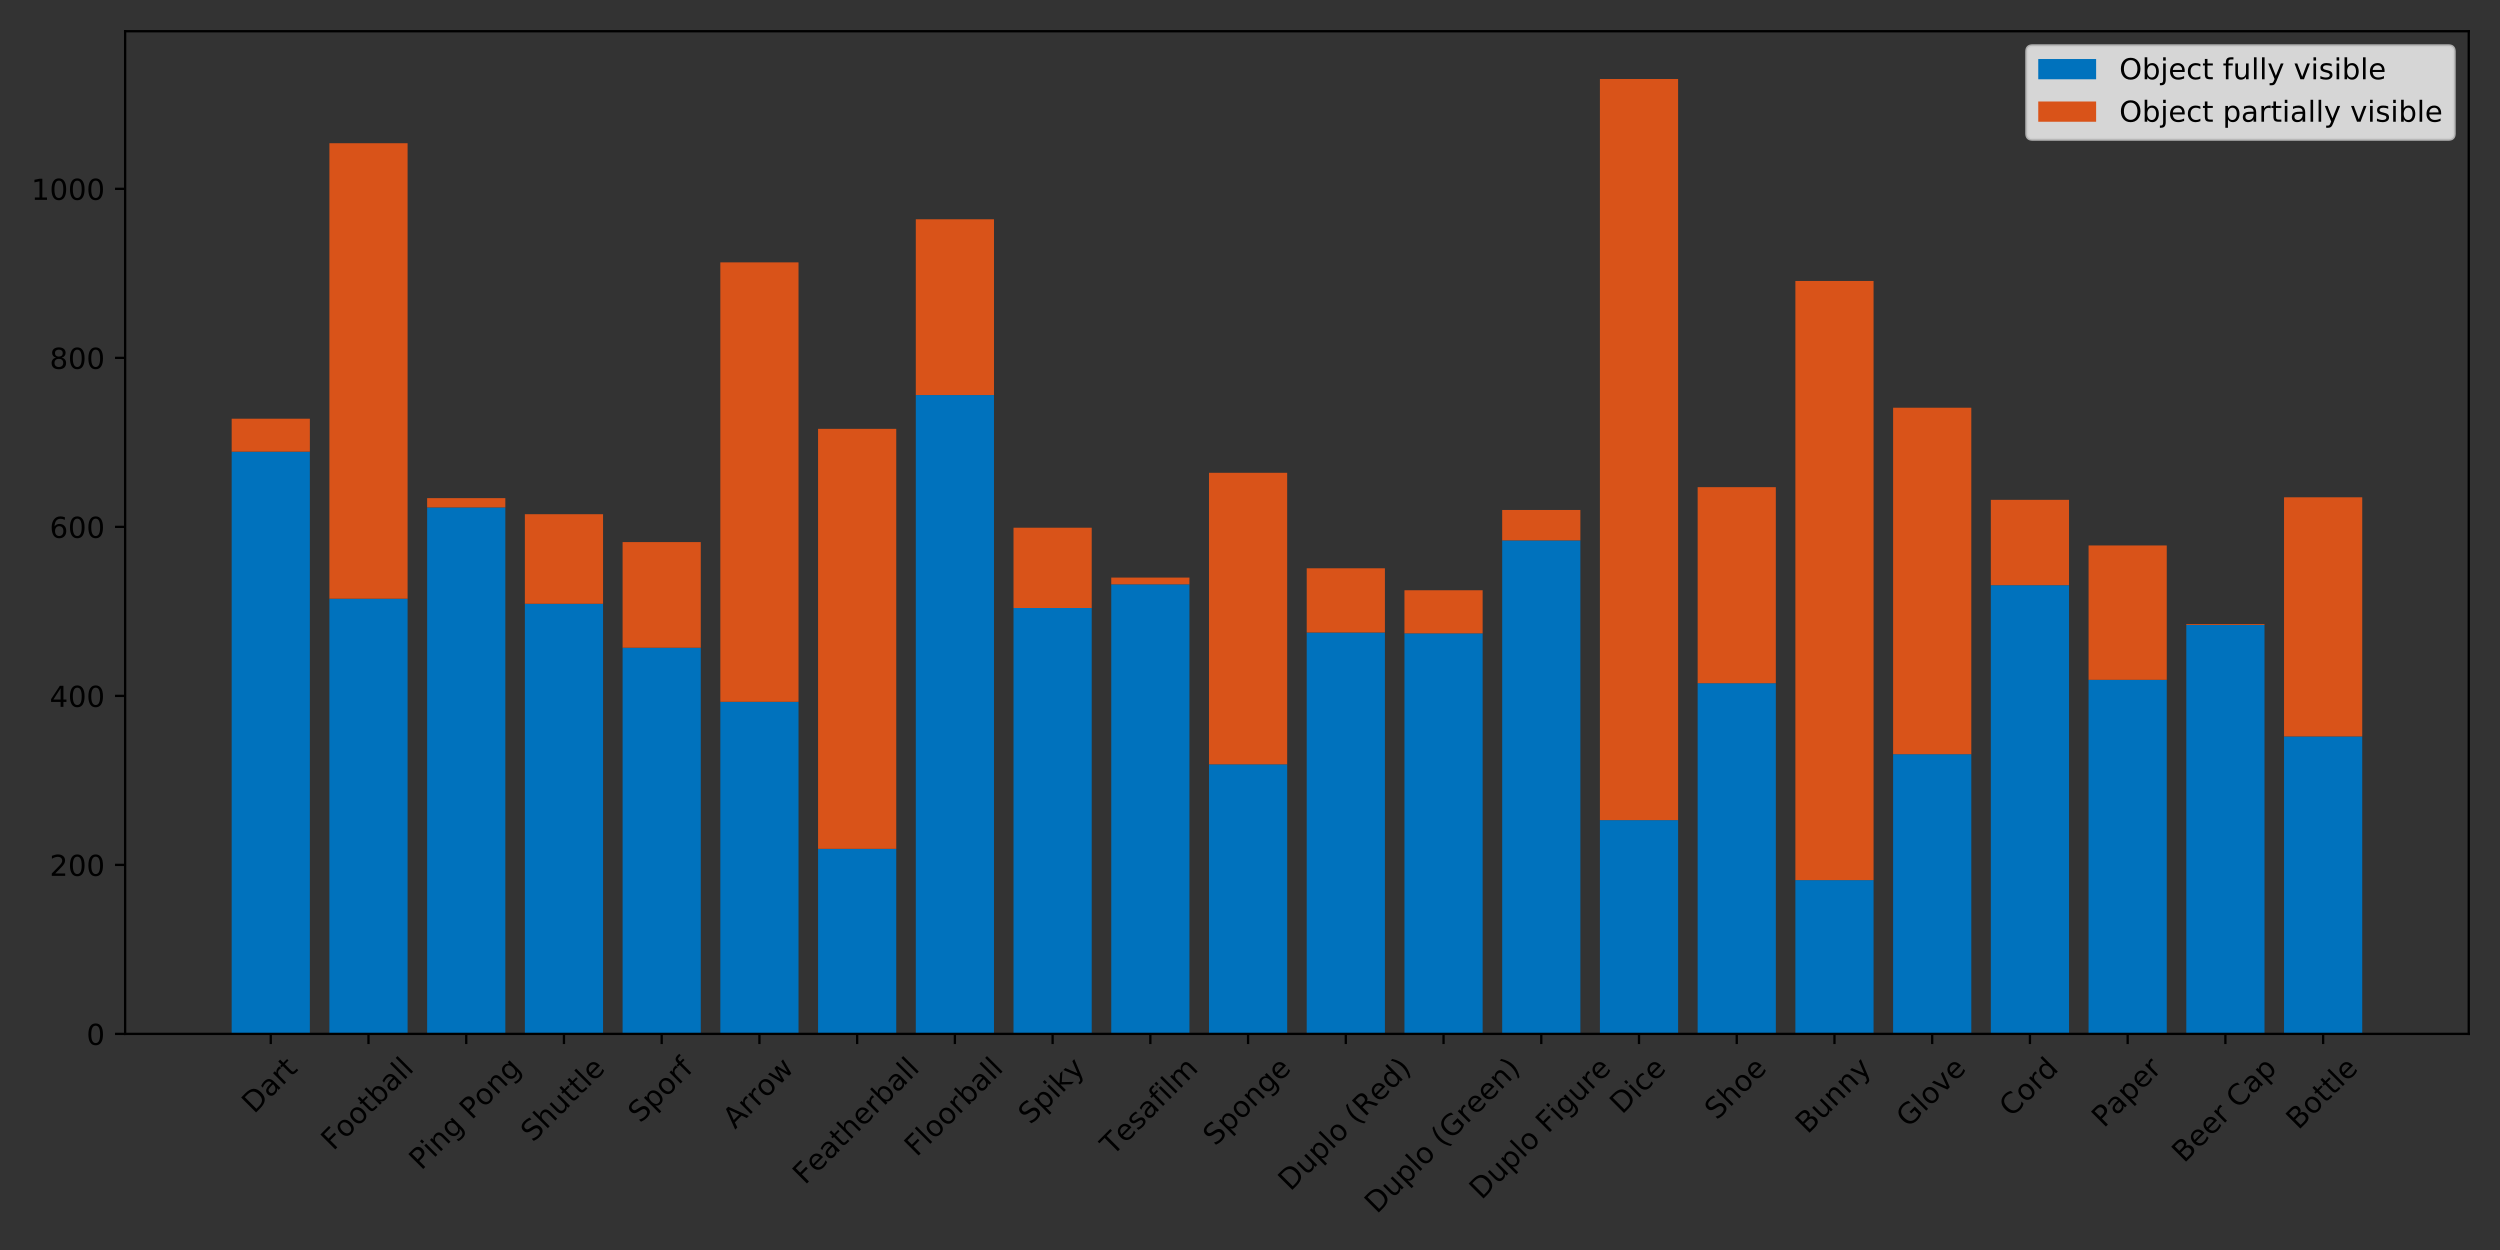 <?xml version="1.0" encoding="utf-8" standalone="no"?>
<!DOCTYPE svg PUBLIC "-//W3C//DTD SVG 1.1//EN"
  "http://www.w3.org/Graphics/SVG/1.1/DTD/svg11.dtd">
<!-- Created with matplotlib (https://matplotlib.org/) -->
<svg height="432pt" version="1.1" viewBox="0 0 864 432" width="864pt" xmlns="http://www.w3.org/2000/svg" xmlns:xlink="http://www.w3.org/1999/xlink">
 <rect x="0" y="0" width="864" height="432" fill="#333333" stroke="none"/>
 <defs>
  <style type="text/css">
*{stroke-linecap:butt;stroke-linejoin:round;}
  </style>
 </defs>
 <g id="figure_1">
  <g id="patch_1">
   <path d="M 0 432 
L 864 432 
L 864 0 
L 0 0 
z
" style="fill:none;"/>
  </g>
  <g id="axes_1">
   <g id="patch_2">
    <path d="M 43.25 357.319 
L 853.2 357.319 
L 853.2 10.8 
L 43.25 10.8 
z
" style="fill:none;"/>
   </g>
   <g id="patch_3">
    <path clip-path="url(#p642155134d)" d="M 80.066 357.319 
L 107.087 357.319 
L 107.087 156.095 
L 80.066 156.095 
z
" style="fill:#0072bd;"/>
   </g>
   <g id="patch_4">
    <path clip-path="url(#p642155134d)" d="M 113.842 357.319 
L 140.863 357.319 
L 140.863 206.912 
L 113.842 206.912 
z
" style="fill:#0072bd;"/>
   </g>
   <g id="patch_5">
    <path clip-path="url(#p642155134d)" d="M 147.618 357.319 
L 174.639 357.319 
L 174.639 175.371 
L 147.618 175.371 
z
" style="fill:#0072bd;"/>
   </g>
   <g id="patch_6">
    <path clip-path="url(#p642155134d)" d="M 181.394 357.319 
L 208.415 357.319 
L 208.415 208.665 
L 181.394 208.665 
z
" style="fill:#0072bd;"/>
   </g>
   <g id="patch_7">
    <path clip-path="url(#p642155134d)" d="M 215.17 357.319 
L 242.191 357.319 
L 242.191 223.851 
L 215.17 223.851 
z
" style="fill:#0072bd;"/>
   </g>
   <g id="patch_8">
    <path clip-path="url(#p642155134d)" d="M 248.946 357.319 
L 275.967 357.319 
L 275.967 242.543 
L 248.946 242.543 
z
" style="fill:#0072bd;"/>
   </g>
   <g id="patch_9">
    <path clip-path="url(#p642155134d)" d="M 282.722 357.319 
L 309.743 357.319 
L 309.743 293.36 
L 282.722 293.36 
z
" style="fill:#0072bd;"/>
   </g>
   <g id="patch_10">
    <path clip-path="url(#p642155134d)" d="M 316.498 357.319 
L 343.519 357.319 
L 343.519 136.528 
L 316.498 136.528 
z
" style="fill:#0072bd;"/>
   </g>
   <g id="patch_11">
    <path clip-path="url(#p642155134d)" d="M 350.274 357.319 
L 377.295 357.319 
L 377.295 210.125 
L 350.274 210.125 
z
" style="fill:#0072bd;"/>
   </g>
   <g id="patch_12">
    <path clip-path="url(#p642155134d)" d="M 384.05 357.319 
L 411.071 357.319 
L 411.071 201.948 
L 384.05 201.948 
z
" style="fill:#0072bd;"/>
   </g>
   <g id="patch_13">
    <path clip-path="url(#p642155134d)" d="M 417.827 357.319 
L 444.847 357.319 
L 444.847 264.154 
L 417.827 264.154 
z
" style="fill:#0072bd;"/>
   </g>
   <g id="patch_14">
    <path clip-path="url(#p642155134d)" d="M 451.603 357.319 
L 478.623 357.319 
L 478.623 218.594 
L 451.603 218.594 
z
" style="fill:#0072bd;"/>
   </g>
   <g id="patch_15">
    <path clip-path="url(#p642155134d)" d="M 485.379 357.319 
L 512.4 357.319 
L 512.4 218.887 
L 485.379 218.887 
z
" style="fill:#0072bd;"/>
   </g>
   <g id="patch_16">
    <path clip-path="url(#p642155134d)" d="M 519.155 357.319 
L 546.176 357.319 
L 546.176 186.761 
L 519.155 186.761 
z
" style="fill:#0072bd;"/>
   </g>
   <g id="patch_17">
    <path clip-path="url(#p642155134d)" d="M 552.931 357.319 
L 579.952 357.319 
L 579.952 283.43 
L 552.931 283.43 
z
" style="fill:#0072bd;"/>
   </g>
   <g id="patch_18">
    <path clip-path="url(#p642155134d)" d="M 586.707 357.319 
L 613.728 357.319 
L 613.728 236.118 
L 586.707 236.118 
z
" style="fill:#0072bd;"/>
   </g>
   <g id="patch_19">
    <path clip-path="url(#p642155134d)" d="M 620.483 357.319 
L 647.504 357.319 
L 647.504 304.165 
L 620.483 304.165 
z
" style="fill:#0072bd;"/>
   </g>
   <g id="patch_20">
    <path clip-path="url(#p642155134d)" d="M 654.259 357.319 
L 681.28 357.319 
L 681.28 260.65 
L 654.259 260.65 
z
" style="fill:#0072bd;"/>
   </g>
   <g id="patch_21">
    <path clip-path="url(#p642155134d)" d="M 688.035 357.319 
L 715.056 357.319 
L 715.056 202.24 
L 688.035 202.24 
z
" style="fill:#0072bd;"/>
   </g>
   <g id="patch_22">
    <path clip-path="url(#p642155134d)" d="M 721.811 357.319 
L 748.832 357.319 
L 748.832 234.949 
L 721.811 234.949 
z
" style="fill:#0072bd;"/>
   </g>
   <g id="patch_23">
    <path clip-path="url(#p642155134d)" d="M 755.587 357.319 
L 782.608 357.319 
L 782.608 215.966 
L 755.587 215.966 
z
" style="fill:#0072bd;"/>
   </g>
   <g id="patch_24">
    <path clip-path="url(#p642155134d)" d="M 789.363 357.319 
L 816.384 357.319 
L 816.384 254.517 
L 789.363 254.517 
z
" style="fill:#0072bd;"/>
   </g>
   <g id="patch_25">
    <path clip-path="url(#p642155134d)" d="M 80.066 156.095 
L 107.087 156.095 
L 107.087 144.705 
L 80.066 144.705 
z
" style="fill:#d95319;"/>
   </g>
   <g id="patch_26">
    <path clip-path="url(#p642155134d)" d="M 113.842 206.912 
L 140.863 206.912 
L 140.863 49.497 
L 113.842 49.497 
z
" style="fill:#d95319;"/>
   </g>
   <g id="patch_27">
    <path clip-path="url(#p642155134d)" d="M 147.618 175.371 
L 174.639 175.371 
L 174.639 172.158 
L 147.618 172.158 
z
" style="fill:#d95319;"/>
   </g>
   <g id="patch_28">
    <path clip-path="url(#p642155134d)" d="M 181.394 208.665 
L 208.415 208.665 
L 208.415 177.707 
L 181.394 177.707 
z
" style="fill:#d95319;"/>
   </g>
   <g id="patch_29">
    <path clip-path="url(#p642155134d)" d="M 215.17 223.851 
L 242.191 223.851 
L 242.191 187.345 
L 215.17 187.345 
z
" style="fill:#d95319;"/>
   </g>
   <g id="patch_30">
    <path clip-path="url(#p642155134d)" d="M 248.946 242.543 
L 275.967 242.543 
L 275.967 90.676 
L 248.946 90.676 
z
" style="fill:#d95319;"/>
   </g>
   <g id="patch_31">
    <path clip-path="url(#p642155134d)" d="M 282.722 293.36 
L 309.743 293.36 
L 309.743 148.21 
L 282.722 148.21 
z
" style="fill:#d95319;"/>
   </g>
   <g id="patch_32">
    <path clip-path="url(#p642155134d)" d="M 316.498 136.528 
L 343.519 136.528 
L 343.519 75.781 
L 316.498 75.781 
z
" style="fill:#d95319;"/>
   </g>
   <g id="patch_33">
    <path clip-path="url(#p642155134d)" d="M 350.274 210.125 
L 377.295 210.125 
L 377.295 182.38 
L 350.274 182.38 
z
" style="fill:#d95319;"/>
   </g>
   <g id="patch_34">
    <path clip-path="url(#p642155134d)" d="M 384.05 201.948 
L 411.071 201.948 
L 411.071 199.611 
L 384.05 199.611 
z
" style="fill:#d95319;"/>
   </g>
   <g id="patch_35">
    <path clip-path="url(#p642155134d)" d="M 417.827 264.154 
L 444.847 264.154 
L 444.847 163.397 
L 417.827 163.397 
z
" style="fill:#d95319;"/>
   </g>
   <g id="patch_36">
    <path clip-path="url(#p642155134d)" d="M 451.603 218.594 
L 478.623 218.594 
L 478.623 196.399 
L 451.603 196.399 
z
" style="fill:#d95319;"/>
   </g>
   <g id="patch_37">
    <path clip-path="url(#p642155134d)" d="M 485.379 218.887 
L 512.4 218.887 
L 512.4 203.992 
L 485.379 203.992 
z
" style="fill:#d95319;"/>
   </g>
   <g id="patch_38">
    <path clip-path="url(#p642155134d)" d="M 519.155 186.761 
L 546.176 186.761 
L 546.176 176.247 
L 519.155 176.247 
z
" style="fill:#d95319;"/>
   </g>
   <g id="patch_39">
    <path clip-path="url(#p642155134d)" d="M 552.931 283.43 
L 579.952 283.43 
L 579.952 27.301 
L 552.931 27.301 
z
" style="fill:#d95319;"/>
   </g>
   <g id="patch_40">
    <path clip-path="url(#p642155134d)" d="M 586.707 236.118 
L 613.728 236.118 
L 613.728 168.362 
L 586.707 168.362 
z
" style="fill:#d95319;"/>
   </g>
   <g id="patch_41">
    <path clip-path="url(#p642155134d)" d="M 620.483 304.165 
L 647.504 304.165 
L 647.504 97.101 
L 620.483 97.101 
z
" style="fill:#d95319;"/>
   </g>
   <g id="patch_42">
    <path clip-path="url(#p642155134d)" d="M 654.259 260.65 
L 681.28 260.65 
L 681.28 140.909 
L 654.259 140.909 
z
" style="fill:#d95319;"/>
   </g>
   <g id="patch_43">
    <path clip-path="url(#p642155134d)" d="M 688.035 202.24 
L 715.056 202.24 
L 715.056 172.742 
L 688.035 172.742 
z
" style="fill:#d95319;"/>
   </g>
   <g id="patch_44">
    <path clip-path="url(#p642155134d)" d="M 721.811 234.949 
L 748.832 234.949 
L 748.832 188.513 
L 721.811 188.513 
z
" style="fill:#d95319;"/>
   </g>
   <g id="patch_45">
    <path clip-path="url(#p642155134d)" d="M 755.587 215.966 
L 782.608 215.966 
L 782.608 215.674 
L 755.587 215.674 
z
" style="fill:#d95319;"/>
   </g>
   <g id="patch_46">
    <path clip-path="url(#p642155134d)" d="M 789.363 254.517 
L 816.384 254.517 
L 816.384 171.866 
L 789.363 171.866 
z
" style="fill:#d95319;"/>
   </g>
   <g id="matplotlib.axis_1">
    <g id="xtick_1">
     <g id="line2d_1">
      <defs>
       <path d="M 0 0 
L 0 3.5 
" id="mb868afc5e1" style="stroke:#000000;stroke-width:0.8;"/>
      </defs>
      <g>
       <use style="stroke:#000000;stroke-width:0.8;" x="93.576" xlink:href="#mb868afc5e1" y="357.319"/>
      </g>
     </g>
     <g id="text_1">
      <!-- Dart -->
      <defs>
       <path d="M 19.672 64.797 
L 19.672 8.109 
L 31.594 8.109 
Q 46.688 8.109 53.688 14.938 
Q 60.688 21.781 60.688 36.531 
Q 60.688 51.172 53.688 57.984 
Q 46.688 64.797 31.594 64.797 
z
M 9.812 72.906 
L 30.078 72.906 
Q 51.266 72.906 61.172 64.094 
Q 71.094 55.281 71.094 36.531 
Q 71.094 17.672 61.125 8.828 
Q 51.172 0 30.078 0 
L 9.812 0 
z
" id="DejaVuSans-68"/>
       <path d="M 34.281 27.484 
Q 23.391 27.484 19.188 25 
Q 14.984 22.516 14.984 16.5 
Q 14.984 11.719 18.141 8.906 
Q 21.297 6.109 26.703 6.109 
Q 34.188 6.109 38.703 11.406 
Q 43.219 16.703 43.219 25.484 
L 43.219 27.484 
z
M 52.203 31.203 
L 52.203 0 
L 43.219 0 
L 43.219 8.297 
Q 40.141 3.328 35.547 0.953 
Q 30.953 -1.422 24.312 -1.422 
Q 15.922 -1.422 10.953 3.297 
Q 6 8.016 6 15.922 
Q 6 25.141 12.172 29.828 
Q 18.359 34.516 30.609 34.516 
L 43.219 34.516 
L 43.219 35.406 
Q 43.219 41.609 39.141 45 
Q 35.062 48.391 27.688 48.391 
Q 23 48.391 18.547 47.266 
Q 14.109 46.141 10.016 43.891 
L 10.016 52.203 
Q 14.938 54.109 19.578 55.047 
Q 24.219 56 28.609 56 
Q 40.484 56 46.344 49.844 
Q 52.203 43.703 52.203 31.203 
z
" id="DejaVuSans-97"/>
       <path d="M 41.109 46.297 
Q 39.594 47.172 37.812 47.578 
Q 36.031 48 33.891 48 
Q 26.266 48 22.188 43.047 
Q 18.109 38.094 18.109 28.812 
L 18.109 0 
L 9.078 0 
L 9.078 54.688 
L 18.109 54.688 
L 18.109 46.188 
Q 20.953 51.172 25.484 53.578 
Q 30.031 56 36.531 56 
Q 37.453 56 38.578 55.875 
Q 39.703 55.766 41.062 55.516 
z
" id="DejaVuSans-114"/>
       <path d="M 18.312 70.219 
L 18.312 54.688 
L 36.812 54.688 
L 36.812 47.703 
L 18.312 47.703 
L 18.312 18.016 
Q 18.312 11.328 20.141 9.422 
Q 21.969 7.516 27.594 7.516 
L 36.812 7.516 
L 36.812 0 
L 27.594 0 
Q 17.188 0 13.234 3.875 
Q 9.281 7.766 9.281 18.016 
L 9.281 47.703 
L 2.688 47.703 
L 2.688 54.688 
L 9.281 54.688 
L 9.281 70.219 
z
" id="DejaVuSans-116"/>
      </defs>
      <g transform="translate(87.799 385.149)rotate(-45)scale(0.1 -0.1)">
       <use xlink:href="#DejaVuSans-68"/>
       <use x="77.002" xlink:href="#DejaVuSans-97"/>
       <use x="138.281" xlink:href="#DejaVuSans-114"/>
       <use x="179.395" xlink:href="#DejaVuSans-116"/>
      </g>
     </g>
    </g>
    <g id="xtick_2">
     <g id="line2d_2">
      <g>
       <use style="stroke:#000000;stroke-width:0.8;" x="127.352" xlink:href="#mb868afc5e1" y="357.319"/>
      </g>
     </g>
     <g id="text_2">
      <!-- Football -->
      <defs>
       <path d="M 9.812 72.906 
L 51.703 72.906 
L 51.703 64.594 
L 19.672 64.594 
L 19.672 43.109 
L 48.578 43.109 
L 48.578 34.812 
L 19.672 34.812 
L 19.672 0 
L 9.812 0 
z
" id="DejaVuSans-70"/>
       <path d="M 30.609 48.391 
Q 23.391 48.391 19.188 42.75 
Q 14.984 37.109 14.984 27.297 
Q 14.984 17.484 19.156 11.844 
Q 23.344 6.203 30.609 6.203 
Q 37.797 6.203 41.984 11.859 
Q 46.188 17.531 46.188 27.297 
Q 46.188 37.016 41.984 42.703 
Q 37.797 48.391 30.609 48.391 
z
M 30.609 56 
Q 42.328 56 49.016 48.375 
Q 55.719 40.766 55.719 27.297 
Q 55.719 13.875 49.016 6.219 
Q 42.328 -1.422 30.609 -1.422 
Q 18.844 -1.422 12.172 6.219 
Q 5.516 13.875 5.516 27.297 
Q 5.516 40.766 12.172 48.375 
Q 18.844 56 30.609 56 
z
" id="DejaVuSans-111"/>
       <path d="M 48.688 27.297 
Q 48.688 37.203 44.609 42.844 
Q 40.531 48.484 33.406 48.484 
Q 26.266 48.484 22.188 42.844 
Q 18.109 37.203 18.109 27.297 
Q 18.109 17.391 22.188 11.75 
Q 26.266 6.109 33.406 6.109 
Q 40.531 6.109 44.609 11.75 
Q 48.688 17.391 48.688 27.297 
z
M 18.109 46.391 
Q 20.953 51.266 25.266 53.625 
Q 29.594 56 35.594 56 
Q 45.562 56 51.781 48.094 
Q 58.016 40.188 58.016 27.297 
Q 58.016 14.406 51.781 6.484 
Q 45.562 -1.422 35.594 -1.422 
Q 29.594 -1.422 25.266 0.953 
Q 20.953 3.328 18.109 8.203 
L 18.109 0 
L 9.078 0 
L 9.078 75.984 
L 18.109 75.984 
z
" id="DejaVuSans-98"/>
       <path d="M 9.422 75.984 
L 18.406 75.984 
L 18.406 0 
L 9.422 0 
z
" id="DejaVuSans-108"/>
      </defs>
      <g transform="translate(115.184 397.932)rotate(-45)scale(0.1 -0.1)">
       <use xlink:href="#DejaVuSans-70"/>
       <use x="57.473" xlink:href="#DejaVuSans-111"/>
       <use x="118.654" xlink:href="#DejaVuSans-111"/>
       <use x="179.836" xlink:href="#DejaVuSans-116"/>
       <use x="219.045" xlink:href="#DejaVuSans-98"/>
       <use x="282.521" xlink:href="#DejaVuSans-97"/>
       <use x="343.801" xlink:href="#DejaVuSans-108"/>
       <use x="371.584" xlink:href="#DejaVuSans-108"/>
      </g>
     </g>
    </g>
    <g id="xtick_3">
     <g id="line2d_3">
      <g>
       <use style="stroke:#000000;stroke-width:0.8;" x="161.128" xlink:href="#mb868afc5e1" y="357.319"/>
      </g>
     </g>
     <g id="text_3">
      <!-- Ping Pong -->
      <defs>
       <path d="M 19.672 64.797 
L 19.672 37.406 
L 32.078 37.406 
Q 38.969 37.406 42.719 40.969 
Q 46.484 44.531 46.484 51.125 
Q 46.484 57.672 42.719 61.234 
Q 38.969 64.797 32.078 64.797 
z
M 9.812 72.906 
L 32.078 72.906 
Q 44.344 72.906 50.609 67.359 
Q 56.891 61.812 56.891 51.125 
Q 56.891 40.328 50.609 34.812 
Q 44.344 29.297 32.078 29.297 
L 19.672 29.297 
L 19.672 0 
L 9.812 0 
z
" id="DejaVuSans-80"/>
       <path d="M 9.422 54.688 
L 18.406 54.688 
L 18.406 0 
L 9.422 0 
z
M 9.422 75.984 
L 18.406 75.984 
L 18.406 64.594 
L 9.422 64.594 
z
" id="DejaVuSans-105"/>
       <path d="M 54.891 33.016 
L 54.891 0 
L 45.906 0 
L 45.906 32.719 
Q 45.906 40.484 42.875 44.328 
Q 39.844 48.188 33.797 48.188 
Q 26.516 48.188 22.312 43.547 
Q 18.109 38.922 18.109 30.906 
L 18.109 0 
L 9.078 0 
L 9.078 54.688 
L 18.109 54.688 
L 18.109 46.188 
Q 21.344 51.125 25.703 53.562 
Q 30.078 56 35.797 56 
Q 45.219 56 50.047 50.172 
Q 54.891 44.344 54.891 33.016 
z
" id="DejaVuSans-110"/>
       <path d="M 45.406 27.984 
Q 45.406 37.75 41.375 43.109 
Q 37.359 48.484 30.078 48.484 
Q 22.859 48.484 18.828 43.109 
Q 14.797 37.75 14.797 27.984 
Q 14.797 18.266 18.828 12.891 
Q 22.859 7.516 30.078 7.516 
Q 37.359 7.516 41.375 12.891 
Q 45.406 18.266 45.406 27.984 
z
M 54.391 6.781 
Q 54.391 -7.172 48.188 -13.984 
Q 42 -20.797 29.203 -20.797 
Q 24.469 -20.797 20.266 -20.094 
Q 16.062 -19.391 12.109 -17.922 
L 12.109 -9.188 
Q 16.062 -11.328 19.922 -12.344 
Q 23.781 -13.375 27.781 -13.375 
Q 36.625 -13.375 41.016 -8.766 
Q 45.406 -4.156 45.406 5.172 
L 45.406 9.625 
Q 42.625 4.781 38.281 2.391 
Q 33.938 0 27.875 0 
Q 17.828 0 11.672 7.656 
Q 5.516 15.328 5.516 27.984 
Q 5.516 40.672 11.672 48.328 
Q 17.828 56 27.875 56 
Q 33.938 56 38.281 53.609 
Q 42.625 51.219 45.406 46.391 
L 45.406 54.688 
L 54.391 54.688 
z
" id="DejaVuSans-103"/>
       <path id="DejaVuSans-32"/>
      </defs>
      <g transform="translate(145.579 404.692)rotate(-45)scale(0.1 -0.1)">
       <use xlink:href="#DejaVuSans-80"/>
       <use x="60.271" xlink:href="#DejaVuSans-105"/>
       <use x="88.055" xlink:href="#DejaVuSans-110"/>
       <use x="151.434" xlink:href="#DejaVuSans-103"/>
       <use x="214.91" xlink:href="#DejaVuSans-32"/>
       <use x="246.697" xlink:href="#DejaVuSans-80"/>
       <use x="306.953" xlink:href="#DejaVuSans-111"/>
       <use x="368.135" xlink:href="#DejaVuSans-110"/>
       <use x="431.514" xlink:href="#DejaVuSans-103"/>
      </g>
     </g>
    </g>
    <g id="xtick_4">
     <g id="line2d_4">
      <g>
       <use style="stroke:#000000;stroke-width:0.8;" x="194.905" xlink:href="#mb868afc5e1" y="357.319"/>
      </g>
     </g>
     <g id="text_4">
      <!-- Shuttle -->
      <defs>
       <path d="M 53.516 70.516 
L 53.516 60.891 
Q 47.906 63.578 42.922 64.891 
Q 37.938 66.219 33.297 66.219 
Q 25.25 66.219 20.875 63.094 
Q 16.5 59.969 16.5 54.203 
Q 16.5 49.359 19.406 46.891 
Q 22.312 44.438 30.422 42.922 
L 36.375 41.703 
Q 47.406 39.594 52.656 34.297 
Q 57.906 29 57.906 20.125 
Q 57.906 9.516 50.797 4.047 
Q 43.703 -1.422 29.984 -1.422 
Q 24.812 -1.422 18.969 -0.25 
Q 13.141 0.922 6.891 3.219 
L 6.891 13.375 
Q 12.891 10.016 18.656 8.297 
Q 24.422 6.594 29.984 6.594 
Q 38.422 6.594 43.016 9.906 
Q 47.609 13.234 47.609 19.391 
Q 47.609 24.75 44.312 27.781 
Q 41.016 30.812 33.5 32.328 
L 27.484 33.5 
Q 16.453 35.688 11.516 40.375 
Q 6.594 45.062 6.594 53.422 
Q 6.594 63.094 13.406 68.656 
Q 20.219 74.219 32.172 74.219 
Q 37.312 74.219 42.625 73.281 
Q 47.953 72.359 53.516 70.516 
z
" id="DejaVuSans-83"/>
       <path d="M 54.891 33.016 
L 54.891 0 
L 45.906 0 
L 45.906 32.719 
Q 45.906 40.484 42.875 44.328 
Q 39.844 48.188 33.797 48.188 
Q 26.516 48.188 22.312 43.547 
Q 18.109 38.922 18.109 30.906 
L 18.109 0 
L 9.078 0 
L 9.078 75.984 
L 18.109 75.984 
L 18.109 46.188 
Q 21.344 51.125 25.703 53.562 
Q 30.078 56 35.797 56 
Q 45.219 56 50.047 50.172 
Q 54.891 44.344 54.891 33.016 
z
" id="DejaVuSans-104"/>
       <path d="M 8.5 21.578 
L 8.5 54.688 
L 17.484 54.688 
L 17.484 21.922 
Q 17.484 14.156 20.5 10.266 
Q 23.531 6.391 29.594 6.391 
Q 36.859 6.391 41.078 11.031 
Q 45.312 15.672 45.312 23.688 
L 45.312 54.688 
L 54.297 54.688 
L 54.297 0 
L 45.312 0 
L 45.312 8.406 
Q 42.047 3.422 37.719 1 
Q 33.406 -1.422 27.688 -1.422 
Q 18.266 -1.422 13.375 4.438 
Q 8.5 10.297 8.5 21.578 
z
M 31.109 56 
z
" id="DejaVuSans-117"/>
       <path d="M 56.203 29.594 
L 56.203 25.203 
L 14.891 25.203 
Q 15.484 15.922 20.484 11.062 
Q 25.484 6.203 34.422 6.203 
Q 39.594 6.203 44.453 7.469 
Q 49.312 8.734 54.109 11.281 
L 54.109 2.781 
Q 49.266 0.734 44.188 -0.344 
Q 39.109 -1.422 33.891 -1.422 
Q 20.797 -1.422 13.156 6.188 
Q 5.516 13.812 5.516 26.812 
Q 5.516 40.234 12.766 48.109 
Q 20.016 56 32.328 56 
Q 43.359 56 49.781 48.891 
Q 56.203 41.797 56.203 29.594 
z
M 47.219 32.234 
Q 47.125 39.594 43.094 43.984 
Q 39.062 48.391 32.422 48.391 
Q 24.906 48.391 20.391 44.141 
Q 15.875 39.891 15.188 32.172 
z
" id="DejaVuSans-101"/>
      </defs>
      <g transform="translate(184.2 395.003)rotate(-45)scale(0.1 -0.1)">
       <use xlink:href="#DejaVuSans-83"/>
       <use x="63.477" xlink:href="#DejaVuSans-104"/>
       <use x="126.855" xlink:href="#DejaVuSans-117"/>
       <use x="190.234" xlink:href="#DejaVuSans-116"/>
       <use x="229.443" xlink:href="#DejaVuSans-116"/>
       <use x="268.652" xlink:href="#DejaVuSans-108"/>
       <use x="296.436" xlink:href="#DejaVuSans-101"/>
      </g>
     </g>
    </g>
    <g id="xtick_5">
     <g id="line2d_5">
      <g>
       <use style="stroke:#000000;stroke-width:0.8;" x="228.681" xlink:href="#mb868afc5e1" y="357.319"/>
      </g>
     </g>
     <g id="text_5">
      <!-- Sporf -->
      <defs>
       <path d="M 18.109 8.203 
L 18.109 -20.797 
L 9.078 -20.797 
L 9.078 54.688 
L 18.109 54.688 
L 18.109 46.391 
Q 20.953 51.266 25.266 53.625 
Q 29.594 56 35.594 56 
Q 45.562 56 51.781 48.094 
Q 58.016 40.188 58.016 27.297 
Q 58.016 14.406 51.781 6.484 
Q 45.562 -1.422 35.594 -1.422 
Q 29.594 -1.422 25.266 0.953 
Q 20.953 3.328 18.109 8.203 
z
M 48.688 27.297 
Q 48.688 37.203 44.609 42.844 
Q 40.531 48.484 33.406 48.484 
Q 26.266 48.484 22.188 42.844 
Q 18.109 37.203 18.109 27.297 
Q 18.109 17.391 22.188 11.75 
Q 26.266 6.109 33.406 6.109 
Q 40.531 6.109 44.609 11.75 
Q 48.688 17.391 48.688 27.297 
z
" id="DejaVuSans-112"/>
       <path d="M 37.109 75.984 
L 37.109 68.5 
L 28.516 68.5 
Q 23.688 68.5 21.797 66.547 
Q 19.922 64.594 19.922 59.516 
L 19.922 54.688 
L 34.719 54.688 
L 34.719 47.703 
L 19.922 47.703 
L 19.922 0 
L 10.891 0 
L 10.891 47.703 
L 2.297 47.703 
L 2.297 54.688 
L 10.891 54.688 
L 10.891 58.5 
Q 10.891 67.625 15.141 71.797 
Q 19.391 75.984 28.609 75.984 
z
" id="DejaVuSans-102"/>
      </defs>
      <g transform="translate(221.281 388.392)rotate(-45)scale(0.1 -0.1)">
       <use xlink:href="#DejaVuSans-83"/>
       <use x="63.477" xlink:href="#DejaVuSans-112"/>
       <use x="126.953" xlink:href="#DejaVuSans-111"/>
       <use x="188.135" xlink:href="#DejaVuSans-114"/>
       <use x="229.248" xlink:href="#DejaVuSans-102"/>
      </g>
     </g>
    </g>
    <g id="xtick_6">
     <g id="line2d_6">
      <g>
       <use style="stroke:#000000;stroke-width:0.8;" x="262.457" xlink:href="#mb868afc5e1" y="357.319"/>
      </g>
     </g>
     <g id="text_6">
      <!-- Arrow -->
      <defs>
       <path d="M 34.188 63.188 
L 20.797 26.906 
L 47.609 26.906 
z
M 28.609 72.906 
L 39.797 72.906 
L 67.578 0 
L 57.328 0 
L 50.688 18.703 
L 17.828 18.703 
L 11.188 0 
L 0.781 0 
z
" id="DejaVuSans-65"/>
       <path d="M 4.203 54.688 
L 13.188 54.688 
L 24.422 12.016 
L 35.594 54.688 
L 46.188 54.688 
L 57.422 12.016 
L 68.609 54.688 
L 77.594 54.688 
L 63.281 0 
L 52.688 0 
L 40.922 44.828 
L 29.109 0 
L 18.5 0 
z
" id="DejaVuSans-119"/>
      </defs>
      <g transform="translate(254.029 390.449)rotate(-45)scale(0.1 -0.1)">
       <use xlink:href="#DejaVuSans-65"/>
       <use x="68.408" xlink:href="#DejaVuSans-114"/>
       <use x="109.506" xlink:href="#DejaVuSans-114"/>
       <use x="150.588" xlink:href="#DejaVuSans-111"/>
       <use x="211.77" xlink:href="#DejaVuSans-119"/>
      </g>
     </g>
    </g>
    <g id="xtick_7">
     <g id="line2d_7">
      <g>
       <use style="stroke:#000000;stroke-width:0.8;" x="296.233" xlink:href="#mb868afc5e1" y="357.319"/>
      </g>
     </g>
     <g id="text_7">
      <!-- Featherball -->
      <g transform="translate(278.18 409.7)rotate(-45)scale(0.1 -0.1)">
       <use xlink:href="#DejaVuSans-70"/>
       <use x="57.441" xlink:href="#DejaVuSans-101"/>
       <use x="118.965" xlink:href="#DejaVuSans-97"/>
       <use x="180.244" xlink:href="#DejaVuSans-116"/>
       <use x="219.453" xlink:href="#DejaVuSans-104"/>
       <use x="282.832" xlink:href="#DejaVuSans-101"/>
       <use x="344.355" xlink:href="#DejaVuSans-114"/>
       <use x="385.469" xlink:href="#DejaVuSans-98"/>
       <use x="448.945" xlink:href="#DejaVuSans-97"/>
       <use x="510.225" xlink:href="#DejaVuSans-108"/>
       <use x="538.008" xlink:href="#DejaVuSans-108"/>
      </g>
     </g>
    </g>
    <g id="xtick_8">
     <g id="line2d_8">
      <g>
       <use style="stroke:#000000;stroke-width:0.8;" x="330.009" xlink:href="#mb868afc5e1" y="357.319"/>
      </g>
     </g>
     <g id="text_8">
      <!-- Floorball -->
      <g transform="translate(316.789 400.034)rotate(-45)scale(0.1 -0.1)">
       <use xlink:href="#DejaVuSans-70"/>
       <use x="57.52" xlink:href="#DejaVuSans-108"/>
       <use x="85.303" xlink:href="#DejaVuSans-111"/>
       <use x="146.484" xlink:href="#DejaVuSans-111"/>
       <use x="207.666" xlink:href="#DejaVuSans-114"/>
       <use x="248.779" xlink:href="#DejaVuSans-98"/>
       <use x="312.256" xlink:href="#DejaVuSans-97"/>
       <use x="373.535" xlink:href="#DejaVuSans-108"/>
       <use x="401.318" xlink:href="#DejaVuSans-108"/>
      </g>
     </g>
    </g>
    <g id="xtick_9">
     <g id="line2d_9">
      <g>
       <use style="stroke:#000000;stroke-width:0.8;" x="363.785" xlink:href="#mb868afc5e1" y="357.319"/>
      </g>
     </g>
     <g id="text_9">
      <!-- Spiky -->
      <defs>
       <path d="M 9.078 75.984 
L 18.109 75.984 
L 18.109 31.109 
L 44.922 54.688 
L 56.391 54.688 
L 27.391 29.109 
L 57.625 0 
L 45.906 0 
L 18.109 26.703 
L 18.109 0 
L 9.078 0 
z
" id="DejaVuSans-107"/>
       <path d="M 32.172 -5.078 
Q 28.375 -14.844 24.75 -17.812 
Q 21.141 -20.797 15.094 -20.797 
L 7.906 -20.797 
L 7.906 -13.281 
L 13.188 -13.281 
Q 16.891 -13.281 18.938 -11.516 
Q 21 -9.766 23.484 -3.219 
L 25.094 0.875 
L 2.984 54.688 
L 12.5 54.688 
L 29.594 11.922 
L 46.688 54.688 
L 56.203 54.688 
z
" id="DejaVuSans-121"/>
      </defs>
      <g transform="translate(356.127 388.911)rotate(-45)scale(0.1 -0.1)">
       <use xlink:href="#DejaVuSans-83"/>
       <use x="63.477" xlink:href="#DejaVuSans-112"/>
       <use x="126.953" xlink:href="#DejaVuSans-105"/>
       <use x="154.736" xlink:href="#DejaVuSans-107"/>
       <use x="212.6" xlink:href="#DejaVuSans-121"/>
      </g>
     </g>
    </g>
    <g id="xtick_10">
     <g id="line2d_10">
      <g>
       <use style="stroke:#000000;stroke-width:0.8;" x="397.561" xlink:href="#mb868afc5e1" y="357.319"/>
      </g>
     </g>
     <g id="text_10">
      <!-- Tesafilm -->
      <defs>
       <path d="M -0.297 72.906 
L 61.375 72.906 
L 61.375 64.594 
L 35.5 64.594 
L 35.5 0 
L 25.594 0 
L 25.594 64.594 
L -0.297 64.594 
z
" id="DejaVuSans-84"/>
       <path d="M 44.281 53.078 
L 44.281 44.578 
Q 40.484 46.531 36.375 47.5 
Q 32.281 48.484 27.875 48.484 
Q 21.188 48.484 17.844 46.438 
Q 14.5 44.391 14.5 40.281 
Q 14.5 37.156 16.891 35.375 
Q 19.281 33.594 26.516 31.984 
L 29.594 31.297 
Q 39.156 29.25 43.188 25.516 
Q 47.219 21.781 47.219 15.094 
Q 47.219 7.469 41.188 3.016 
Q 35.156 -1.422 24.609 -1.422 
Q 20.219 -1.422 15.453 -0.562 
Q 10.688 0.297 5.422 2 
L 5.422 11.281 
Q 10.406 8.688 15.234 7.391 
Q 20.062 6.109 24.812 6.109 
Q 31.156 6.109 34.562 8.281 
Q 37.984 10.453 37.984 14.406 
Q 37.984 18.062 35.516 20.016 
Q 33.062 21.969 24.703 23.781 
L 21.578 24.516 
Q 13.234 26.266 9.516 29.906 
Q 5.812 33.547 5.812 39.891 
Q 5.812 47.609 11.281 51.797 
Q 16.75 56 26.812 56 
Q 31.781 56 36.172 55.266 
Q 40.578 54.547 44.281 53.078 
z
" id="DejaVuSans-115"/>
       <path d="M 52 44.188 
Q 55.375 50.25 60.062 53.125 
Q 64.75 56 71.094 56 
Q 79.641 56 84.281 50.016 
Q 88.922 44.047 88.922 33.016 
L 88.922 0 
L 79.891 0 
L 79.891 32.719 
Q 79.891 40.578 77.094 44.375 
Q 74.312 48.188 68.609 48.188 
Q 61.625 48.188 57.562 43.547 
Q 53.516 38.922 53.516 30.906 
L 53.516 0 
L 44.484 0 
L 44.484 32.719 
Q 44.484 40.625 41.703 44.406 
Q 38.922 48.188 33.109 48.188 
Q 26.219 48.188 22.156 43.531 
Q 18.109 38.875 18.109 30.906 
L 18.109 0 
L 9.078 0 
L 9.078 54.688 
L 18.109 54.688 
L 18.109 46.188 
Q 21.188 51.219 25.484 53.609 
Q 29.781 56 35.688 56 
Q 41.656 56 45.828 52.969 
Q 50 49.953 52 44.188 
z
" id="DejaVuSans-109"/>
      </defs>
      <g transform="translate(384.525 399.665)rotate(-45)scale(0.1 -0.1)">
       <use xlink:href="#DejaVuSans-84"/>
       <use x="60.818" xlink:href="#DejaVuSans-101"/>
       <use x="122.342" xlink:href="#DejaVuSans-115"/>
       <use x="174.441" xlink:href="#DejaVuSans-97"/>
       <use x="235.721" xlink:href="#DejaVuSans-102"/>
       <use x="270.926" xlink:href="#DejaVuSans-105"/>
       <use x="298.709" xlink:href="#DejaVuSans-108"/>
       <use x="326.492" xlink:href="#DejaVuSans-109"/>
      </g>
     </g>
    </g>
    <g id="xtick_11">
     <g id="line2d_11">
      <g>
       <use style="stroke:#000000;stroke-width:0.8;" x="431.337" xlink:href="#mb868afc5e1" y="357.319"/>
      </g>
     </g>
     <g id="text_11">
      <!-- Sponge -->
      <g transform="translate(419.975 396.318)rotate(-45)scale(0.1 -0.1)">
       <use xlink:href="#DejaVuSans-83"/>
       <use x="63.477" xlink:href="#DejaVuSans-112"/>
       <use x="126.953" xlink:href="#DejaVuSans-111"/>
       <use x="188.135" xlink:href="#DejaVuSans-110"/>
       <use x="251.514" xlink:href="#DejaVuSans-103"/>
       <use x="314.99" xlink:href="#DejaVuSans-101"/>
      </g>
     </g>
    </g>
    <g id="xtick_12">
     <g id="line2d_12">
      <g>
       <use style="stroke:#000000;stroke-width:0.8;" x="465.113" xlink:href="#mb868afc5e1" y="357.319"/>
      </g>
     </g>
     <g id="text_12">
      <!-- Duplo (Red) -->
      <defs>
       <path d="M 31 75.875 
Q 24.469 64.656 21.281 53.656 
Q 18.109 42.672 18.109 31.391 
Q 18.109 20.125 21.312 9.062 
Q 24.516 -2 31 -13.188 
L 23.188 -13.188 
Q 15.875 -1.703 12.234 9.375 
Q 8.594 20.453 8.594 31.391 
Q 8.594 42.281 12.203 53.312 
Q 15.828 64.359 23.188 75.875 
z
" id="DejaVuSans-40"/>
       <path d="M 44.391 34.188 
Q 47.562 33.109 50.562 29.594 
Q 53.562 26.078 56.594 19.922 
L 66.609 0 
L 56 0 
L 46.688 18.703 
Q 43.062 26.031 39.672 28.422 
Q 36.281 30.812 30.422 30.812 
L 19.672 30.812 
L 19.672 0 
L 9.812 0 
L 9.812 72.906 
L 32.078 72.906 
Q 44.578 72.906 50.734 67.672 
Q 56.891 62.453 56.891 51.906 
Q 56.891 45.016 53.688 40.469 
Q 50.484 35.938 44.391 34.188 
z
M 19.672 64.797 
L 19.672 38.922 
L 32.078 38.922 
Q 39.203 38.922 42.844 42.219 
Q 46.484 45.516 46.484 51.906 
Q 46.484 58.297 42.844 61.547 
Q 39.203 64.797 32.078 64.797 
z
" id="DejaVuSans-82"/>
       <path d="M 45.406 46.391 
L 45.406 75.984 
L 54.391 75.984 
L 54.391 0 
L 45.406 0 
L 45.406 8.203 
Q 42.578 3.328 38.25 0.953 
Q 33.938 -1.422 27.875 -1.422 
Q 17.969 -1.422 11.734 6.484 
Q 5.516 14.406 5.516 27.297 
Q 5.516 40.188 11.734 48.094 
Q 17.969 56 27.875 56 
Q 33.938 56 38.25 53.625 
Q 42.578 51.266 45.406 46.391 
z
M 14.797 27.297 
Q 14.797 17.391 18.875 11.75 
Q 22.953 6.109 30.078 6.109 
Q 37.203 6.109 41.297 11.75 
Q 45.406 17.391 45.406 27.297 
Q 45.406 37.203 41.297 42.844 
Q 37.203 48.484 30.078 48.484 
Q 22.953 48.484 18.875 42.844 
Q 14.797 37.203 14.797 27.297 
z
" id="DejaVuSans-100"/>
       <path d="M 8.016 75.875 
L 15.828 75.875 
Q 23.141 64.359 26.781 53.312 
Q 30.422 42.281 30.422 31.391 
Q 30.422 20.453 26.781 9.375 
Q 23.141 -1.703 15.828 -13.188 
L 8.016 -13.188 
Q 14.5 -2 17.703 9.062 
Q 20.906 20.125 20.906 31.391 
Q 20.906 42.672 17.703 53.656 
Q 14.5 64.656 8.016 75.875 
z
" id="DejaVuSans-41"/>
      </defs>
      <g transform="translate(445.954 411.911)rotate(-45)scale(0.1 -0.1)">
       <use xlink:href="#DejaVuSans-68"/>
       <use x="77.002" xlink:href="#DejaVuSans-117"/>
       <use x="140.381" xlink:href="#DejaVuSans-112"/>
       <use x="203.857" xlink:href="#DejaVuSans-108"/>
       <use x="231.641" xlink:href="#DejaVuSans-111"/>
       <use x="292.822" xlink:href="#DejaVuSans-32"/>
       <use x="324.609" xlink:href="#DejaVuSans-40"/>
       <use x="363.623" xlink:href="#DejaVuSans-82"/>
       <use x="433.043" xlink:href="#DejaVuSans-101"/>
       <use x="494.566" xlink:href="#DejaVuSans-100"/>
       <use x="558.043" xlink:href="#DejaVuSans-41"/>
      </g>
     </g>
    </g>
    <g id="xtick_13">
     <g id="line2d_13">
      <g>
       <use style="stroke:#000000;stroke-width:0.8;" x="498.889" xlink:href="#mb868afc5e1" y="357.319"/>
      </g>
     </g>
     <g id="text_13">
      <!-- Duplo (Green) -->
      <defs>
       <path d="M 59.516 10.406 
L 59.516 29.984 
L 43.406 29.984 
L 43.406 38.094 
L 69.281 38.094 
L 69.281 6.781 
Q 63.578 2.734 56.688 0.656 
Q 49.812 -1.422 42 -1.422 
Q 24.906 -1.422 15.25 8.562 
Q 5.609 18.562 5.609 36.375 
Q 5.609 54.25 15.25 64.234 
Q 24.906 74.219 42 74.219 
Q 49.125 74.219 55.547 72.453 
Q 61.969 70.703 67.391 67.281 
L 67.391 56.781 
Q 61.922 61.422 55.766 63.766 
Q 49.609 66.109 42.828 66.109 
Q 29.438 66.109 22.719 58.641 
Q 16.016 51.172 16.016 36.375 
Q 16.016 21.625 22.719 14.156 
Q 29.438 6.688 42.828 6.688 
Q 48.047 6.688 52.141 7.594 
Q 56.25 8.5 59.516 10.406 
z
" id="DejaVuSans-71"/>
      </defs>
      <g transform="translate(475.821 419.729)rotate(-45)scale(0.1 -0.1)">
       <use xlink:href="#DejaVuSans-68"/>
       <use x="77.002" xlink:href="#DejaVuSans-117"/>
       <use x="140.381" xlink:href="#DejaVuSans-112"/>
       <use x="203.857" xlink:href="#DejaVuSans-108"/>
       <use x="231.641" xlink:href="#DejaVuSans-111"/>
       <use x="292.822" xlink:href="#DejaVuSans-32"/>
       <use x="324.609" xlink:href="#DejaVuSans-40"/>
       <use x="363.623" xlink:href="#DejaVuSans-71"/>
       <use x="441.113" xlink:href="#DejaVuSans-114"/>
       <use x="482.195" xlink:href="#DejaVuSans-101"/>
       <use x="543.719" xlink:href="#DejaVuSans-101"/>
       <use x="605.242" xlink:href="#DejaVuSans-110"/>
       <use x="668.621" xlink:href="#DejaVuSans-41"/>
      </g>
     </g>
    </g>
    <g id="xtick_14">
     <g id="line2d_14">
      <g>
       <use style="stroke:#000000;stroke-width:0.8;" x="532.665" xlink:href="#mb868afc5e1" y="357.319"/>
      </g>
     </g>
     <g id="text_14">
      <!-- Duplo Figure -->
      <g transform="translate(512.015 414.895)rotate(-45)scale(0.1 -0.1)">
       <use xlink:href="#DejaVuSans-68"/>
       <use x="77.002" xlink:href="#DejaVuSans-117"/>
       <use x="140.381" xlink:href="#DejaVuSans-112"/>
       <use x="203.857" xlink:href="#DejaVuSans-108"/>
       <use x="231.641" xlink:href="#DejaVuSans-111"/>
       <use x="292.822" xlink:href="#DejaVuSans-32"/>
       <use x="324.609" xlink:href="#DejaVuSans-70"/>
       <use x="382.02" xlink:href="#DejaVuSans-105"/>
       <use x="409.803" xlink:href="#DejaVuSans-103"/>
       <use x="473.279" xlink:href="#DejaVuSans-117"/>
       <use x="536.658" xlink:href="#DejaVuSans-114"/>
       <use x="577.74" xlink:href="#DejaVuSans-101"/>
      </g>
     </g>
    </g>
    <g id="xtick_15">
     <g id="line2d_15">
      <g>
       <use style="stroke:#000000;stroke-width:0.8;" x="566.441" xlink:href="#mb868afc5e1" y="357.319"/>
      </g>
     </g>
     <g id="text_15">
      <!-- Dice -->
      <defs>
       <path d="M 48.781 52.594 
L 48.781 44.188 
Q 44.969 46.297 41.141 47.344 
Q 37.312 48.391 33.406 48.391 
Q 24.656 48.391 19.812 42.844 
Q 14.984 37.312 14.984 27.297 
Q 14.984 17.281 19.812 11.734 
Q 24.656 6.203 33.406 6.203 
Q 37.312 6.203 41.141 7.25 
Q 44.969 8.297 48.781 10.406 
L 48.781 2.094 
Q 45.016 0.344 40.984 -0.531 
Q 36.969 -1.422 32.422 -1.422 
Q 20.062 -1.422 12.781 6.344 
Q 5.516 14.109 5.516 27.297 
Q 5.516 40.672 12.859 48.328 
Q 20.219 56 33.016 56 
Q 37.156 56 41.109 55.141 
Q 45.062 54.297 48.781 52.594 
z
" id="DejaVuSans-99"/>
      </defs>
      <g transform="translate(560.568 385.34)rotate(-45)scale(0.1 -0.1)">
       <use xlink:href="#DejaVuSans-68"/>
       <use x="77.002" xlink:href="#DejaVuSans-105"/>
       <use x="104.785" xlink:href="#DejaVuSans-99"/>
       <use x="159.766" xlink:href="#DejaVuSans-101"/>
      </g>
     </g>
    </g>
    <g id="xtick_16">
     <g id="line2d_16">
      <g>
       <use style="stroke:#000000;stroke-width:0.8;" x="600.217" xlink:href="#mb868afc5e1" y="357.319"/>
      </g>
     </g>
     <g id="text_16">
      <!-- Shoe -->
      <g transform="translate(593.345 387.34)rotate(-45)scale(0.1 -0.1)">
       <use xlink:href="#DejaVuSans-83"/>
       <use x="63.477" xlink:href="#DejaVuSans-104"/>
       <use x="126.855" xlink:href="#DejaVuSans-111"/>
       <use x="188.037" xlink:href="#DejaVuSans-101"/>
      </g>
     </g>
    </g>
    <g id="xtick_17">
     <g id="line2d_17">
      <g>
       <use style="stroke:#000000;stroke-width:0.8;" x="633.993" xlink:href="#mb868afc5e1" y="357.319"/>
      </g>
     </g>
     <g id="text_17">
      <!-- Bunny -->
      <defs>
       <path d="M 19.672 34.812 
L 19.672 8.109 
L 35.5 8.109 
Q 43.453 8.109 47.281 11.406 
Q 51.125 14.703 51.125 21.484 
Q 51.125 28.328 47.281 31.562 
Q 43.453 34.812 35.5 34.812 
z
M 19.672 64.797 
L 19.672 42.828 
L 34.281 42.828 
Q 41.5 42.828 45.031 45.531 
Q 48.578 48.25 48.578 53.812 
Q 48.578 59.328 45.031 62.062 
Q 41.5 64.797 34.281 64.797 
z
M 9.812 72.906 
L 35.016 72.906 
Q 46.297 72.906 52.391 68.219 
Q 58.5 63.531 58.5 54.891 
Q 58.5 48.188 55.375 44.234 
Q 52.25 40.281 46.188 39.312 
Q 53.469 37.75 57.5 32.781 
Q 61.531 27.828 61.531 20.406 
Q 61.531 10.641 54.891 5.312 
Q 48.25 0 35.984 0 
L 9.812 0 
z
" id="DejaVuSans-66"/>
      </defs>
      <g transform="translate(624.704 392.172)rotate(-45)scale(0.1 -0.1)">
       <use xlink:href="#DejaVuSans-66"/>
       <use x="68.604" xlink:href="#DejaVuSans-117"/>
       <use x="131.982" xlink:href="#DejaVuSans-110"/>
       <use x="195.361" xlink:href="#DejaVuSans-110"/>
       <use x="258.74" xlink:href="#DejaVuSans-121"/>
      </g>
     </g>
    </g>
    <g id="xtick_18">
     <g id="line2d_18">
      <g>
       <use style="stroke:#000000;stroke-width:0.8;" x="667.769" xlink:href="#mb868afc5e1" y="357.319"/>
      </g>
     </g>
     <g id="text_18">
      <!-- Glove -->
      <defs>
       <path d="M 2.984 54.688 
L 12.5 54.688 
L 29.594 8.797 
L 46.688 54.688 
L 56.203 54.688 
L 35.688 0 
L 23.484 0 
z
" id="DejaVuSans-118"/>
      </defs>
      <g transform="translate(659.568 389.998)rotate(-45)scale(0.1 -0.1)">
       <use xlink:href="#DejaVuSans-71"/>
       <use x="77.49" xlink:href="#DejaVuSans-108"/>
       <use x="105.273" xlink:href="#DejaVuSans-111"/>
       <use x="166.455" xlink:href="#DejaVuSans-118"/>
       <use x="225.635" xlink:href="#DejaVuSans-101"/>
      </g>
     </g>
    </g>
    <g id="xtick_19">
     <g id="line2d_19">
      <g>
       <use style="stroke:#000000;stroke-width:0.8;" x="701.545" xlink:href="#mb868afc5e1" y="357.319"/>
      </g>
     </g>
     <g id="text_19">
      <!-- Cord -->
      <defs>
       <path d="M 64.406 67.281 
L 64.406 56.891 
Q 59.422 61.531 53.781 63.812 
Q 48.141 66.109 41.797 66.109 
Q 29.297 66.109 22.656 58.469 
Q 16.016 50.828 16.016 36.375 
Q 16.016 21.969 22.656 14.328 
Q 29.297 6.688 41.797 6.688 
Q 48.141 6.688 53.781 8.984 
Q 59.422 11.281 64.406 15.922 
L 64.406 5.609 
Q 59.234 2.094 53.438 0.328 
Q 47.656 -1.422 41.219 -1.422 
Q 24.656 -1.422 15.125 8.703 
Q 5.609 18.844 5.609 36.375 
Q 5.609 53.953 15.125 64.078 
Q 24.656 74.219 41.219 74.219 
Q 47.75 74.219 53.531 72.484 
Q 59.328 70.75 64.406 67.281 
z
" id="DejaVuSans-67"/>
      </defs>
      <g transform="translate(695.167 386.351)rotate(-45)scale(0.1 -0.1)">
       <use xlink:href="#DejaVuSans-67"/>
       <use x="69.824" xlink:href="#DejaVuSans-111"/>
       <use x="131.006" xlink:href="#DejaVuSans-114"/>
       <use x="172.104" xlink:href="#DejaVuSans-100"/>
      </g>
     </g>
    </g>
    <g id="xtick_20">
     <g id="line2d_20">
      <g>
       <use style="stroke:#000000;stroke-width:0.8;" x="735.322" xlink:href="#mb868afc5e1" y="357.319"/>
      </g>
     </g>
     <g id="text_20">
      <!-- Paper -->
      <g transform="translate(727.103 390.031)rotate(-45)scale(0.1 -0.1)">
       <use xlink:href="#DejaVuSans-80"/>
       <use x="60.24" xlink:href="#DejaVuSans-97"/>
       <use x="121.52" xlink:href="#DejaVuSans-112"/>
       <use x="184.996" xlink:href="#DejaVuSans-101"/>
       <use x="246.52" xlink:href="#DejaVuSans-114"/>
      </g>
     </g>
    </g>
    <g id="xtick_21">
     <g id="line2d_21">
      <g>
       <use style="stroke:#000000;stroke-width:0.8;" x="769.098" xlink:href="#mb868afc5e1" y="357.319"/>
      </g>
     </g>
     <g id="text_21">
      <!-- Beer Cap -->
      <g transform="translate(754.815 402.159)rotate(-45)scale(0.1 -0.1)">
       <use xlink:href="#DejaVuSans-66"/>
       <use x="68.604" xlink:href="#DejaVuSans-101"/>
       <use x="130.127" xlink:href="#DejaVuSans-101"/>
       <use x="191.65" xlink:href="#DejaVuSans-114"/>
       <use x="232.764" xlink:href="#DejaVuSans-32"/>
       <use x="264.551" xlink:href="#DejaVuSans-67"/>
       <use x="334.375" xlink:href="#DejaVuSans-97"/>
       <use x="395.654" xlink:href="#DejaVuSans-112"/>
      </g>
     </g>
    </g>
    <g id="xtick_22">
     <g id="line2d_22">
      <g>
       <use style="stroke:#000000;stroke-width:0.8;" x="802.874" xlink:href="#mb868afc5e1" y="357.319"/>
      </g>
     </g>
     <g id="text_22">
      <!-- Bottle -->
      <g transform="translate(794.306 390.729)rotate(-45)scale(0.1 -0.1)">
       <use xlink:href="#DejaVuSans-66"/>
       <use x="68.604" xlink:href="#DejaVuSans-111"/>
       <use x="129.785" xlink:href="#DejaVuSans-116"/>
       <use x="168.994" xlink:href="#DejaVuSans-116"/>
       <use x="208.203" xlink:href="#DejaVuSans-108"/>
       <use x="235.986" xlink:href="#DejaVuSans-101"/>
      </g>
     </g>
    </g>
   </g>
   <g id="matplotlib.axis_2">
    <g id="ytick_1">
     <g id="line2d_23">
      <defs>
       <path d="M 0 0 
L -3.5 0 
" id="m399eb3927e" style="stroke:#000000;stroke-width:0.8;"/>
      </defs>
      <g>
       <use style="stroke:#000000;stroke-width:0.8;" x="43.25" xlink:href="#m399eb3927e" y="357.319"/>
      </g>
     </g>
     <g id="text_23">
      <!-- 0 -->
      <defs>
       <path d="M 31.781 66.406 
Q 24.172 66.406 20.328 58.906 
Q 16.5 51.422 16.5 36.375 
Q 16.5 21.391 20.328 13.891 
Q 24.172 6.391 31.781 6.391 
Q 39.453 6.391 43.281 13.891 
Q 47.125 21.391 47.125 36.375 
Q 47.125 51.422 43.281 58.906 
Q 39.453 66.406 31.781 66.406 
z
M 31.781 74.219 
Q 44.047 74.219 50.516 64.516 
Q 56.984 54.828 56.984 36.375 
Q 56.984 17.969 50.516 8.266 
Q 44.047 -1.422 31.781 -1.422 
Q 19.531 -1.422 13.062 8.266 
Q 6.594 17.969 6.594 36.375 
Q 6.594 54.828 13.062 64.516 
Q 19.531 74.219 31.781 74.219 
z
" id="DejaVuSans-48"/>
      </defs>
      <g transform="translate(29.887 361.118)scale(0.1 -0.1)">
       <use xlink:href="#DejaVuSans-48"/>
      </g>
     </g>
    </g>
    <g id="ytick_2">
     <g id="line2d_24">
      <g>
       <use style="stroke:#000000;stroke-width:0.8;" x="43.25" xlink:href="#m399eb3927e" y="298.909"/>
      </g>
     </g>
     <g id="text_24">
      <!-- 200 -->
      <defs>
       <path d="M 19.188 8.297 
L 53.609 8.297 
L 53.609 0 
L 7.328 0 
L 7.328 8.297 
Q 12.938 14.109 22.625 23.891 
Q 32.328 33.688 34.812 36.531 
Q 39.547 41.844 41.422 45.531 
Q 43.312 49.219 43.312 52.781 
Q 43.312 58.594 39.234 62.25 
Q 35.156 65.922 28.609 65.922 
Q 23.969 65.922 18.812 64.312 
Q 13.672 62.703 7.812 59.422 
L 7.812 69.391 
Q 13.766 71.781 18.938 73 
Q 24.125 74.219 28.422 74.219 
Q 39.75 74.219 46.484 68.547 
Q 53.219 62.891 53.219 53.422 
Q 53.219 48.922 51.531 44.891 
Q 49.859 40.875 45.406 35.406 
Q 44.188 33.984 37.641 27.219 
Q 31.109 20.453 19.188 8.297 
z
" id="DejaVuSans-50"/>
      </defs>
      <g transform="translate(17.163 302.708)scale(0.1 -0.1)">
       <use xlink:href="#DejaVuSans-50"/>
       <use x="63.623" xlink:href="#DejaVuSans-48"/>
       <use x="127.246" xlink:href="#DejaVuSans-48"/>
      </g>
     </g>
    </g>
    <g id="ytick_3">
     <g id="line2d_25">
      <g>
       <use style="stroke:#000000;stroke-width:0.8;" x="43.25" xlink:href="#m399eb3927e" y="240.498"/>
      </g>
     </g>
     <g id="text_25">
      <!-- 400 -->
      <defs>
       <path d="M 37.797 64.312 
L 12.891 25.391 
L 37.797 25.391 
z
M 35.203 72.906 
L 47.609 72.906 
L 47.609 25.391 
L 58.016 25.391 
L 58.016 17.188 
L 47.609 17.188 
L 47.609 0 
L 37.797 0 
L 37.797 17.188 
L 4.891 17.188 
L 4.891 26.703 
z
" id="DejaVuSans-52"/>
      </defs>
      <g transform="translate(17.163 244.298)scale(0.1 -0.1)">
       <use xlink:href="#DejaVuSans-52"/>
       <use x="63.623" xlink:href="#DejaVuSans-48"/>
       <use x="127.246" xlink:href="#DejaVuSans-48"/>
      </g>
     </g>
    </g>
    <g id="ytick_4">
     <g id="line2d_26">
      <g>
       <use style="stroke:#000000;stroke-width:0.8;" x="43.25" xlink:href="#m399eb3927e" y="182.088"/>
      </g>
     </g>
     <g id="text_26">
      <!-- 600 -->
      <defs>
       <path d="M 33.016 40.375 
Q 26.375 40.375 22.484 35.828 
Q 18.609 31.297 18.609 23.391 
Q 18.609 15.531 22.484 10.953 
Q 26.375 6.391 33.016 6.391 
Q 39.656 6.391 43.531 10.953 
Q 47.406 15.531 47.406 23.391 
Q 47.406 31.297 43.531 35.828 
Q 39.656 40.375 33.016 40.375 
z
M 52.594 71.297 
L 52.594 62.312 
Q 48.875 64.062 45.094 64.984 
Q 41.312 65.922 37.594 65.922 
Q 27.828 65.922 22.672 59.328 
Q 17.531 52.734 16.797 39.406 
Q 19.672 43.656 24.016 45.922 
Q 28.375 48.188 33.594 48.188 
Q 44.578 48.188 50.953 41.516 
Q 57.328 34.859 57.328 23.391 
Q 57.328 12.156 50.688 5.359 
Q 44.047 -1.422 33.016 -1.422 
Q 20.359 -1.422 13.672 8.266 
Q 6.984 17.969 6.984 36.375 
Q 6.984 53.656 15.188 63.938 
Q 23.391 74.219 37.203 74.219 
Q 40.922 74.219 44.703 73.484 
Q 48.484 72.75 52.594 71.297 
z
" id="DejaVuSans-54"/>
      </defs>
      <g transform="translate(17.163 185.887)scale(0.1 -0.1)">
       <use xlink:href="#DejaVuSans-54"/>
       <use x="63.623" xlink:href="#DejaVuSans-48"/>
       <use x="127.246" xlink:href="#DejaVuSans-48"/>
      </g>
     </g>
    </g>
    <g id="ytick_5">
     <g id="line2d_27">
      <g>
       <use style="stroke:#000000;stroke-width:0.8;" x="43.25" xlink:href="#m399eb3927e" y="123.678"/>
      </g>
     </g>
     <g id="text_27">
      <!-- 800 -->
      <defs>
       <path d="M 31.781 34.625 
Q 24.75 34.625 20.719 30.859 
Q 16.703 27.094 16.703 20.516 
Q 16.703 13.922 20.719 10.156 
Q 24.75 6.391 31.781 6.391 
Q 38.812 6.391 42.859 10.172 
Q 46.922 13.969 46.922 20.516 
Q 46.922 27.094 42.891 30.859 
Q 38.875 34.625 31.781 34.625 
z
M 21.922 38.812 
Q 15.578 40.375 12.031 44.719 
Q 8.5 49.078 8.5 55.328 
Q 8.5 64.062 14.719 69.141 
Q 20.953 74.219 31.781 74.219 
Q 42.672 74.219 48.875 69.141 
Q 55.078 64.062 55.078 55.328 
Q 55.078 49.078 51.531 44.719 
Q 48 40.375 41.703 38.812 
Q 48.828 37.156 52.797 32.312 
Q 56.781 27.484 56.781 20.516 
Q 56.781 9.906 50.312 4.234 
Q 43.844 -1.422 31.781 -1.422 
Q 19.734 -1.422 13.25 4.234 
Q 6.781 9.906 6.781 20.516 
Q 6.781 27.484 10.781 32.312 
Q 14.797 37.156 21.922 38.812 
z
M 18.312 54.391 
Q 18.312 48.734 21.844 45.562 
Q 25.391 42.391 31.781 42.391 
Q 38.141 42.391 41.719 45.562 
Q 45.312 48.734 45.312 54.391 
Q 45.312 60.062 41.719 63.234 
Q 38.141 66.406 31.781 66.406 
Q 25.391 66.406 21.844 63.234 
Q 18.312 60.062 18.312 54.391 
z
" id="DejaVuSans-56"/>
      </defs>
      <g transform="translate(17.163 127.477)scale(0.1 -0.1)">
       <use xlink:href="#DejaVuSans-56"/>
       <use x="63.623" xlink:href="#DejaVuSans-48"/>
       <use x="127.246" xlink:href="#DejaVuSans-48"/>
      </g>
     </g>
    </g>
    <g id="ytick_6">
     <g id="line2d_28">
      <g>
       <use style="stroke:#000000;stroke-width:0.8;" x="43.25" xlink:href="#m399eb3927e" y="65.268"/>
      </g>
     </g>
     <g id="text_28">
      <!-- 1000 -->
      <defs>
       <path d="M 12.406 8.297 
L 28.516 8.297 
L 28.516 63.922 
L 10.984 60.406 
L 10.984 69.391 
L 28.422 72.906 
L 38.281 72.906 
L 38.281 8.297 
L 54.391 8.297 
L 54.391 0 
L 12.406 0 
z
" id="DejaVuSans-49"/>
      </defs>
      <g transform="translate(10.8 69.067)scale(0.1 -0.1)">
       <use xlink:href="#DejaVuSans-49"/>
       <use x="63.623" xlink:href="#DejaVuSans-48"/>
       <use x="127.246" xlink:href="#DejaVuSans-48"/>
       <use x="190.869" xlink:href="#DejaVuSans-48"/>
      </g>
     </g>
    </g>
   </g>
   <g id="patch_47">
    <path d="M 43.25 357.319 
L 43.25 10.8 
" style="fill:none;stroke:#000000;stroke-linecap:square;stroke-linejoin:miter;stroke-width:0.8;"/>
   </g>
   <g id="patch_48">
    <path d="M 853.2 357.319 
L 853.2 10.8 
" style="fill:none;stroke:#000000;stroke-linecap:square;stroke-linejoin:miter;stroke-width:0.8;"/>
   </g>
   <g id="patch_49">
    <path d="M 43.25 357.319 
L 853.2 357.319 
" style="fill:none;stroke:#000000;stroke-linecap:square;stroke-linejoin:miter;stroke-width:0.8;"/>
   </g>
   <g id="patch_50">
    <path d="M 43.25 10.8 
L 853.2 10.8 
" style="fill:none;stroke:#000000;stroke-linecap:square;stroke-linejoin:miter;stroke-width:0.8;"/>
   </g>
   <g id="legend_1">
    <g id="patch_51">
     <path d="M 702.42 48.156 
L 846.2 48.156 
Q 848.2 48.156 848.2 46.156 
L 848.2 17.8 
Q 848.2 15.8 846.2 15.8 
L 702.42 15.8 
Q 700.42 15.8 700.42 17.8 
L 700.42 46.156 
Q 700.42 48.156 702.42 48.156 
z
" style="fill:#ffffff;opacity:0.8;stroke:#cccccc;stroke-linejoin:miter;"/>
    </g>
    <g id="patch_52">
     <path d="M 704.42 27.398 
L 724.42 27.398 
L 724.42 20.398 
L 704.42 20.398 
z
" style="fill:#0072bd;"/>
    </g>
    <g id="text_29">
     <!-- Object fully visible -->
     <defs>
      <path d="M 39.406 66.219 
Q 28.656 66.219 22.328 58.203 
Q 16.016 50.203 16.016 36.375 
Q 16.016 22.609 22.328 14.594 
Q 28.656 6.594 39.406 6.594 
Q 50.141 6.594 56.422 14.594 
Q 62.703 22.609 62.703 36.375 
Q 62.703 50.203 56.422 58.203 
Q 50.141 66.219 39.406 66.219 
z
M 39.406 74.219 
Q 54.734 74.219 63.906 63.938 
Q 73.094 53.656 73.094 36.375 
Q 73.094 19.141 63.906 8.859 
Q 54.734 -1.422 39.406 -1.422 
Q 24.031 -1.422 14.812 8.828 
Q 5.609 19.094 5.609 36.375 
Q 5.609 53.656 14.812 63.938 
Q 24.031 74.219 39.406 74.219 
z
" id="DejaVuSans-79"/>
      <path d="M 9.422 54.688 
L 18.406 54.688 
L 18.406 -0.984 
Q 18.406 -11.422 14.422 -16.109 
Q 10.453 -20.797 1.609 -20.797 
L -1.812 -20.797 
L -1.812 -13.188 
L 0.594 -13.188 
Q 5.719 -13.188 7.562 -10.812 
Q 9.422 -8.453 9.422 -0.984 
z
M 9.422 75.984 
L 18.406 75.984 
L 18.406 64.594 
L 9.422 64.594 
z
" id="DejaVuSans-106"/>
     </defs>
     <g transform="translate(732.42 27.398)scale(0.1 -0.1)">
      <use xlink:href="#DejaVuSans-79"/>
      <use x="78.711" xlink:href="#DejaVuSans-98"/>
      <use x="142.188" xlink:href="#DejaVuSans-106"/>
      <use x="169.971" xlink:href="#DejaVuSans-101"/>
      <use x="231.494" xlink:href="#DejaVuSans-99"/>
      <use x="286.475" xlink:href="#DejaVuSans-116"/>
      <use x="325.684" xlink:href="#DejaVuSans-32"/>
      <use x="357.471" xlink:href="#DejaVuSans-102"/>
      <use x="392.676" xlink:href="#DejaVuSans-117"/>
      <use x="456.055" xlink:href="#DejaVuSans-108"/>
      <use x="483.838" xlink:href="#DejaVuSans-108"/>
      <use x="511.621" xlink:href="#DejaVuSans-121"/>
      <use x="570.801" xlink:href="#DejaVuSans-32"/>
      <use x="602.588" xlink:href="#DejaVuSans-118"/>
      <use x="661.768" xlink:href="#DejaVuSans-105"/>
      <use x="689.551" xlink:href="#DejaVuSans-115"/>
      <use x="741.65" xlink:href="#DejaVuSans-105"/>
      <use x="769.434" xlink:href="#DejaVuSans-98"/>
      <use x="832.91" xlink:href="#DejaVuSans-108"/>
      <use x="860.693" xlink:href="#DejaVuSans-101"/>
     </g>
    </g>
    <g id="patch_53">
     <path d="M 704.42 42.077 
L 724.42 42.077 
L 724.42 35.077 
L 704.42 35.077 
z
" style="fill:#d95319;"/>
    </g>
    <g id="text_30">
     <!-- Object partially visible -->
     <g transform="translate(732.42 42.077)scale(0.1 -0.1)">
      <use xlink:href="#DejaVuSans-79"/>
      <use x="78.711" xlink:href="#DejaVuSans-98"/>
      <use x="142.188" xlink:href="#DejaVuSans-106"/>
      <use x="169.971" xlink:href="#DejaVuSans-101"/>
      <use x="231.494" xlink:href="#DejaVuSans-99"/>
      <use x="286.475" xlink:href="#DejaVuSans-116"/>
      <use x="325.684" xlink:href="#DejaVuSans-32"/>
      <use x="357.471" xlink:href="#DejaVuSans-112"/>
      <use x="420.947" xlink:href="#DejaVuSans-97"/>
      <use x="482.227" xlink:href="#DejaVuSans-114"/>
      <use x="523.34" xlink:href="#DejaVuSans-116"/>
      <use x="562.549" xlink:href="#DejaVuSans-105"/>
      <use x="590.332" xlink:href="#DejaVuSans-97"/>
      <use x="651.611" xlink:href="#DejaVuSans-108"/>
      <use x="679.395" xlink:href="#DejaVuSans-108"/>
      <use x="707.178" xlink:href="#DejaVuSans-121"/>
      <use x="766.357" xlink:href="#DejaVuSans-32"/>
      <use x="798.145" xlink:href="#DejaVuSans-118"/>
      <use x="857.324" xlink:href="#DejaVuSans-105"/>
      <use x="885.107" xlink:href="#DejaVuSans-115"/>
      <use x="937.207" xlink:href="#DejaVuSans-105"/>
      <use x="964.99" xlink:href="#DejaVuSans-98"/>
      <use x="1028.467" xlink:href="#DejaVuSans-108"/>
      <use x="1056.25" xlink:href="#DejaVuSans-101"/>
     </g>
    </g>
   </g>
  </g>
 </g>
 <defs>
  <clipPath id="p642155134d">
   <rect height="346.519" width="809.95" x="43.25" y="10.8"/>
  </clipPath>
 </defs>
</svg>
